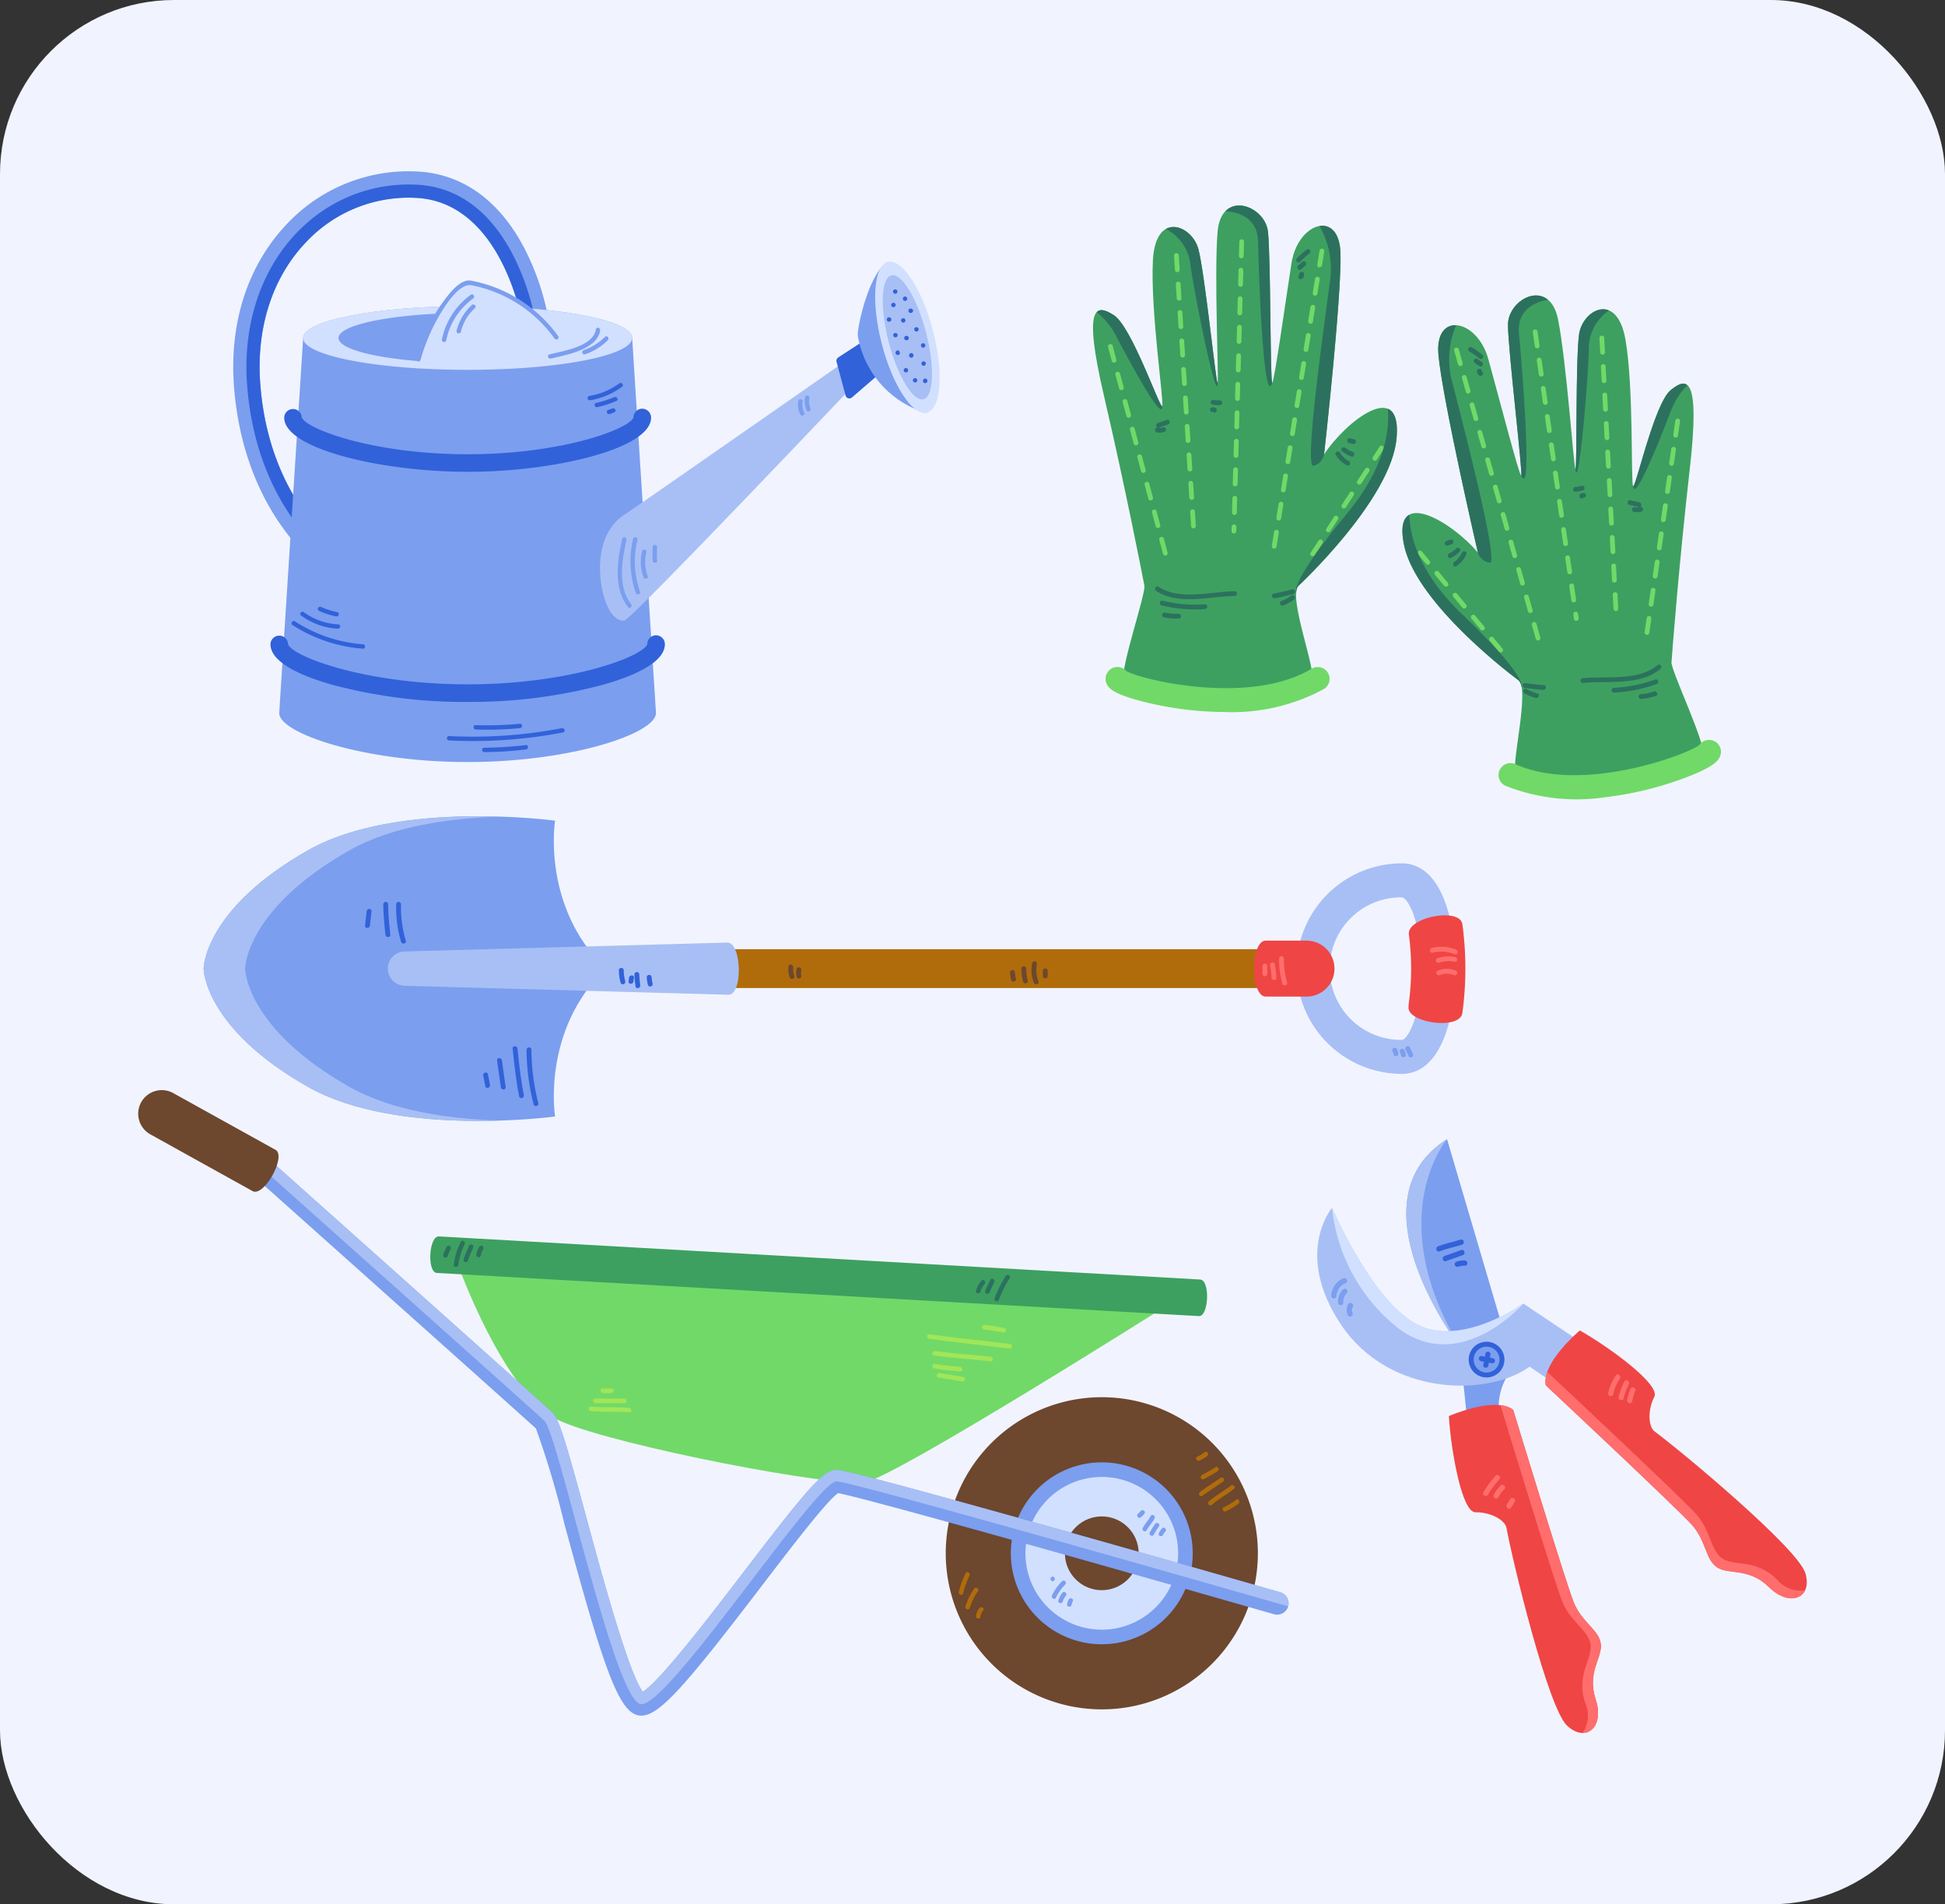 <svg xmlns="http://www.w3.org/2000/svg" xmlns:xlink="http://www.w3.org/1999/xlink" width="190" height="186" viewBox="0 0 190 186">
  <rect x="0" y="0" width="190" height="186" fill="#333333" stroke="none"/>
  <defs>
    <clipPath id="clip-path">
      <rect id="Rectangle_405297" data-name="Rectangle 405297" width="163" height="152.536" fill="none"/>
    </clipPath>
  </defs>
  <g id="Group_1112313" data-name="Group 1112313" transform="translate(-285.074 -4025)">
    <rect id="Rectangle_405295" data-name="Rectangle 405295" width="190" height="186" rx="17" transform="translate(285.074 4025)" fill="#f1f4fe"/>
    <g id="Group_1112312" data-name="Group 1112312" transform="translate(298.574 4041.732)">
      <g id="Group_1112311" data-name="Group 1112311" clip-path="url(#clip-path)">
        <path id="Path_909001" data-name="Path 909001" d="M86.439,39.522s9.018-8.382,9.573-14.388-5-1.636-7.077,1.554c0,0,1.736-15.469,1.6-19.7s-4.163-2.982-4.787,1.04S84.08,19.544,83.872,19.684s-.139-12.111-.416-14.727-4.579-4.183-4.926,0,.139,14.519,0,14.727S77.282,9,76.658,6.642s-4.163-3.765-4.44,1.03,1.11,14.022.9,14.3S70.138,14.2,68.4,13.093s-3.053-1.077-.971,7.855,3.814,17.81,3.954,18.573-2.429,8.325-2.013,9.157,11.795,3.911,18.313,0c.693-.416-2.335-8.091-1.248-9.157" transform="translate(26.91 0.963)" fill="#3da060"/>
        <path id="Path_909002" data-name="Path 909002" d="M78.931,38.846a33.016,33.016,0,0,1-8.783-1.216c-2.2-.641-2.593-1.112-2.788-1.5a1.16,1.16,0,0,1,1.911-1.283c1.361.819,11.992,3.428,18.091-.23a1.16,1.16,0,1,1,1.193,1.99,18.88,18.88,0,0,1-9.625,2.243" transform="translate(27.263 13.967)" fill="#71d968"/>
        <path id="Path_909003" data-name="Path 909003" d="M73,32.664a.23.23,0,0,1-.223-.171l-.358-1.346a.232.232,0,1,1,.448-.119l.358,1.346a.232.232,0,0,1-.166.284.212.212,0,0,1-.059.007m-.715-2.691a.234.234,0,0,1-.225-.173l-.356-1.346a.231.231,0,0,1,.163-.284.235.235,0,0,1,.285.164l.356,1.346a.23.23,0,0,1-.164.284.214.214,0,0,1-.059.008m-.715-2.693a.235.235,0,0,1-.225-.173l-.358-1.345a.233.233,0,1,1,.45-.119l.357,1.345a.233.233,0,0,1-.164.285.293.293,0,0,1-.059.007m-.715-2.691a.23.23,0,0,1-.223-.173l-.36-1.346a.233.233,0,0,1,.166-.284.229.229,0,0,1,.282.164l.36,1.346a.233.233,0,0,1-.166.284.222.222,0,0,1-.059.008M70.139,21.9a.231.231,0,0,1-.223-.173l-.357-1.346a.231.231,0,0,1,.163-.284.237.237,0,0,1,.287.164l.356,1.346a.23.23,0,0,1-.166.284.214.214,0,0,1-.059.008M69.424,19.2a.232.232,0,0,1-.223-.173l-.358-1.345a.232.232,0,1,1,.448-.119l.358,1.346a.233.233,0,0,1-.164.284.3.3,0,0,1-.06.007m-.715-2.691a.228.228,0,0,1-.222-.173l-.36-1.346a.232.232,0,0,1,.448-.119l.36,1.346a.234.234,0,0,1-.166.284.224.224,0,0,1-.06.008m-.714-2.693a.234.234,0,0,1-.226-.173L67.413,12.3a.23.23,0,0,1,.163-.284.234.234,0,0,1,.285.166l.356,1.345a.231.231,0,0,1-.163.285.282.282,0,0,1-.059.007" transform="translate(27.331 4.869)" fill="#71d968"/>
        <path id="Path_909004" data-name="Path 909004" d="M73.894,32.567a.232.232,0,0,1-.232-.218l-.089-1.39a.232.232,0,1,1,.464-.03l.089,1.39a.233.233,0,0,1-.216.247h-.015m-.176-2.78a.233.233,0,0,1-.232-.218L73.4,28.178a.232.232,0,0,1,.216-.246.242.242,0,0,1,.247.218l.087,1.39a.232.232,0,0,1-.216.246h-.015m-.176-2.781a.233.233,0,0,1-.232-.216l-.087-1.39a.232.232,0,0,1,.216-.247.242.242,0,0,1,.247.218l.087,1.39a.232.232,0,0,1-.218.246h-.014m-.176-2.78a.232.232,0,0,1-.232-.216l-.087-1.391a.231.231,0,0,1,.216-.246.237.237,0,0,1,.247.218l.086,1.39a.23.23,0,0,1-.216.246h-.014m-.176-2.78a.231.231,0,0,1-.23-.216l-.089-1.391a.231.231,0,0,1,.216-.246.235.235,0,0,1,.247.216l.087,1.391a.231.231,0,0,1-.216.246h-.015m-.176-2.78a.231.231,0,0,1-.23-.218l-.089-1.39a.231.231,0,0,1,.216-.246.233.233,0,0,1,.246.216l.089,1.39a.231.231,0,0,1-.216.246h-.015m-.176-2.78a.232.232,0,0,1-.23-.218l-.089-1.39a.231.231,0,0,1,.216-.246.233.233,0,0,1,.246.216l.089,1.39a.231.231,0,0,1-.216.246H72.84M72.665,13.1a.232.232,0,0,1-.232-.216l-.087-1.39a.234.234,0,0,1,.216-.247.242.242,0,0,1,.247.218l.087,1.39a.231.231,0,0,1-.216.246h-.015m-.176-2.78a.232.232,0,0,1-.232-.216l-.087-1.39a.232.232,0,0,1,.216-.247.236.236,0,0,1,.247.218l.087,1.39a.231.231,0,0,1-.216.246h-.015m-.176-2.78a.233.233,0,0,1-.232-.218l-.087-1.39a.231.231,0,0,1,.216-.246.236.236,0,0,1,.247.216L72.545,7.3a.233.233,0,0,1-.218.246h-.014" transform="translate(29.192 2.307)" fill="#71d968"/>
        <path id="Path_909005" data-name="Path 909005" d="M76.224,33.46h-.006a.23.23,0,0,1-.226-.238L76,32.8a.245.245,0,0,1,.239-.226.233.233,0,0,1,.225.238l-.011.423a.233.233,0,0,1-.232.226m.049-1.814h-.007a.232.232,0,0,1-.225-.239l.037-1.393a.234.234,0,0,1,.239-.225.231.231,0,0,1,.226.238l-.038,1.393a.233.233,0,0,1-.232.226m.074-2.786h-.007a.231.231,0,0,1-.225-.239l.038-1.391A.24.24,0,0,1,76.391,27a.236.236,0,0,1,.228.239l-.039,1.393a.231.231,0,0,1-.232.225m.076-2.784h-.007a.234.234,0,0,1-.226-.239l.038-1.393a.238.238,0,0,1,.239-.225.233.233,0,0,1,.226.239l-.038,1.391a.232.232,0,0,1-.232.226M76.5,23.29h-.007a.231.231,0,0,1-.226-.238L76.3,21.66a.235.235,0,0,1,.239-.226.232.232,0,0,1,.225.239l-.037,1.393a.233.233,0,0,1-.232.225m.074-2.784h-.007a.234.234,0,0,1-.226-.239l.038-1.391a.232.232,0,1,1,.464.013l-.037,1.391a.233.233,0,0,1-.232.226m.074-2.784h-.006a.234.234,0,0,1-.226-.239l.038-1.393a.236.236,0,0,1,.239-.225.23.23,0,0,1,.225.238L76.88,17.5a.232.232,0,0,1-.232.226m.076-2.786h-.007a.233.233,0,0,1-.226-.238l.038-1.393a.236.236,0,0,1,.239-.226.232.232,0,0,1,.225.239l-.037,1.391a.233.233,0,0,1-.232.226m.074-2.784h-.006a.233.233,0,0,1-.226-.239L76.6,10.52a.241.241,0,0,1,.239-.225.232.232,0,0,1,.226.238l-.037,1.393a.234.234,0,0,1-.233.226m.076-2.786h-.007a.23.23,0,0,1-.225-.238l.037-1.393a.239.239,0,0,1,.239-.226.232.232,0,0,1,.225.239l-.037,1.393a.233.233,0,0,1-.232.225m.074-2.784h-.007a.231.231,0,0,1-.225-.239l.038-1.391a.242.242,0,0,1,.238-.226.232.232,0,0,1,.226.239l-.038,1.393a.231.231,0,0,1-.232.225" transform="translate(30.813 1.916)" fill="#71d968"/>
        <path id="Path_909006" data-name="Path 909006" d="M79.023,34.685a.186.186,0,0,1-.038,0,.231.231,0,0,1-.191-.266l.222-1.376a.232.232,0,0,1,.458.074l-.222,1.375a.231.231,0,0,1-.229.2m.444-2.749a.162.162,0,0,1-.037,0,.232.232,0,0,1-.193-.266l.222-1.375a.232.232,0,0,1,.458.073L79.7,31.74a.232.232,0,0,1-.229.2m.446-2.751-.038,0a.234.234,0,0,1-.193-.267l.223-1.375a.231.231,0,1,1,.457.073L80.14,28.99a.23.23,0,0,1-.228.2m.444-2.751a.173.173,0,0,1-.038,0,.23.23,0,0,1-.191-.266l.222-1.376a.232.232,0,1,1,.458.074l-.222,1.375a.232.232,0,0,1-.229.2m.444-2.751a.179.179,0,0,1-.038,0,.231.231,0,0,1-.191-.266l.222-1.376a.232.232,0,0,1,.458.074l-.222,1.375a.232.232,0,0,1-.229.2m.444-2.749-.037,0a.234.234,0,0,1-.193-.267l.222-1.375a.232.232,0,0,1,.458.073l-.222,1.376a.232.232,0,0,1-.229.2m.444-2.751-.037,0a.234.234,0,0,1-.193-.267l.222-1.375a.232.232,0,1,1,.458.074l-.221,1.375a.235.235,0,0,1-.23.2m.446-2.751-.038,0a.233.233,0,0,1-.193-.266l.223-1.376a.232.232,0,0,1,.458.074l-.222,1.375a.233.233,0,0,1-.229.2m.443-2.751a.166.166,0,0,1-.037,0,.232.232,0,0,1-.193-.266l.223-1.376a.232.232,0,0,1,.458.074l-.222,1.376a.232.232,0,0,1-.23.194m.446-2.749-.037,0a.232.232,0,0,1-.193-.267l.222-1.375a.232.232,0,1,1,.458.074l-.222,1.375a.232.232,0,0,1-.229.2m.444-2.751-.037,0a.232.232,0,0,1-.193-.267l.222-1.375a.232.232,0,1,1,.458.074L83.7,6.988a.232.232,0,0,1-.229.2" transform="translate(31.948 2.167)" fill="#71d968"/>
        <path id="Path_909007" data-name="Path 909007" d="M81.7,29.866a.234.234,0,0,1-.194-.36l.76-1.167a.232.232,0,1,1,.389.253L81.9,29.761a.231.231,0,0,1-.194.105m1.519-2.336a.238.238,0,0,1-.126-.037.235.235,0,0,1-.067-.322L83.788,26a.233.233,0,0,1,.389.254l-.76,1.167a.232.232,0,0,1-.2.105M84.742,25.2a.231.231,0,0,1-.194-.358l.759-1.168a.233.233,0,1,1,.389.254l-.759,1.167a.232.232,0,0,1-.2.105m1.519-2.334a.225.225,0,0,1-.125-.038.23.23,0,0,1-.069-.32l.76-1.168a.232.232,0,1,1,.388.254l-.759,1.167a.232.232,0,0,1-.2.105m1.521-2.334a.233.233,0,0,1-.126-.038.23.23,0,0,1-.067-.32l.649-1a.232.232,0,1,1,.388.254l-.648,1a.232.232,0,0,1-.2.105" transform="translate(33.034 7.73)" fill="#71d968"/>
        <path id="Path_909008" data-name="Path 909008" d="M73.842,7.7c.624,4.162,2.635,13.653,2.635,11.376-.138.208-1.248-10.683-1.872-13.041C74.2,4.521,72.6,3.4,71.43,4.065A4.491,4.491,0,0,1,73.842,7.7" transform="translate(28.963 1.569)" fill="#2c715e"/>
        <path id="Path_909009" data-name="Path 909009" d="M83.332,9.469c-.675,5.133-2.479,17.968-1.577,17.76a1.407,1.407,0,0,0,1.04-1.112s1.736-15.467,1.6-19.7c-.067-2.01-1.009-2.781-2.048-2.61a8.429,8.429,0,0,1,.988,5.661" transform="translate(33.049 1.535)" fill="#2c715e"/>
        <path id="Path_909010" data-name="Path 909010" d="M78.754,5.909c.069,3.646.555,16.34,1.387,13.774-.208.138-.139-12.111-.416-14.727-.214-2.015-2.814-3.4-4.156-2.025,1.316.1,3.141.649,3.185,2.978" transform="translate(30.641 0.964)" fill="#2c715e"/>
        <path id="Path_909011" data-name="Path 909011" d="M68.578,12.294c2.011,3.814,4.517,8.26,4.44,6.728-.208.278-2.982-7.768-4.717-8.878-.689-.44-1.31-.7-1.681-.294a7.105,7.105,0,0,1,1.958,2.444" transform="translate(27.013 3.912)" fill="#2c715e"/>
        <path id="Path_909012" data-name="Path 909012" d="M90.3,19.4c.163-1.765-.2-2.63-.852-2.9.181,2.021-.225,5.678-3.969,10.208-5.792,7.006-4.982,7.772-4.982,7.772a1.086,1.086,0,0,1,.231-.7S89.743,25.409,90.3,19.4" transform="translate(32.623 6.694)" fill="#2c715e"/>
        <path id="Path_909013" data-name="Path 909013" d="M78.445,29.318c-2.319.032-5.352.939-7.428-.433-.252-.164-.483.238-.235.4,2.178,1.438,5.242.53,7.663.5a.232.232,0,0,0,0-.464" transform="translate(28.657 11.697)" fill="#2c715e"/>
        <path id="Path_909014" data-name="Path 909014" d="M75.41,30.656a.232.232,0,0,0,0-.464,13.588,13.588,0,0,1-4.117-.34.232.232,0,0,0-.124.447,13.994,13.994,0,0,0,4.24.357" transform="translate(28.792 12.1)" fill="#2c715e"/>
        <path id="Path_909015" data-name="Path 909015" d="M72.79,30.784a5.872,5.872,0,0,1-1.331-.107c-.291-.067-.415.379-.124.447a6.469,6.469,0,0,0,1.455.125.233.233,0,0,0,0-.465" transform="translate(28.857 12.436)" fill="#2c715e"/>
        <path id="Path_909016" data-name="Path 909016" d="M84.49,20.388a2.176,2.176,0,0,1-.835-.817c-.173-.24-.576-.01-.4.235a2.684,2.684,0,0,0,1.112,1.029c.278.115.4-.335.124-.447" transform="translate(33.74 7.895)" fill="#2c715e"/>
        <path id="Path_909017" data-name="Path 909017" d="M84.738,19.634a2.546,2.546,0,0,1-.718-.4c-.232-.181-.564.145-.327.329a3.189,3.189,0,0,0,.923.521c.283.1.4-.35.122-.448" transform="translate(33.902 7.777)" fill="#2c715e"/>
        <path id="Path_909018" data-name="Path 909018" d="M84.723,18.661c-.135-.041-.274-.062-.41-.1a.232.232,0,0,0-.124.447c.136.041.274.063.41.1a.232.232,0,0,0,.124-.447" transform="translate(34.071 7.52)" fill="#2c715e"/>
        <path id="Path_909019" data-name="Path 909019" d="M81.522,5.453a8.252,8.252,0,0,0-.97.856.232.232,0,0,0,.327.329,7.6,7.6,0,0,1,.877-.784c.24-.174.008-.578-.235-.4" transform="translate(32.634 2.193)" fill="#2c715e"/>
        <path id="Path_909020" data-name="Path 909020" d="M81.032,6.325a2.639,2.639,0,0,1-.364.322c-.243.17-.011.573.235.4a3.314,3.314,0,0,0,.457-.395.232.232,0,0,0-.327-.329" transform="translate(32.667 2.537)" fill="#2c715e"/>
        <path id="Path_909021" data-name="Path 909021" d="M80.738,7.26a.461.461,0,0,0-.041.046c-.209.215.118.543.329.329a.446.446,0,0,0,.162-.482c-.093-.277-.523-.166-.45.107" transform="translate(32.694 2.835)" fill="#2c715e"/>
        <path id="Path_909022" data-name="Path 909022" d="M70.839,18.5a1.4,1.4,0,0,0,.739-.051c.29-.07.167-.517-.125-.448a1.015,1.015,0,0,1-.479.053.223.223,0,0,0,.091-.015c.287-.114.579-.211.871-.308s.162-.543-.125-.448-.583.2-.87.308a.244.244,0,0,0,.015.461c-.28-.091-.4.35-.118.448" transform="translate(28.659 7.002)" fill="#2c715e"/>
        <path id="Path_909023" data-name="Path 909023" d="M74.707,16.341a3.946,3.946,0,0,0,.728.059.232.232,0,0,0,0-.464,3.223,3.223,0,0,1-.6-.044c-.292-.053-.417.395-.124.448" transform="translate(30.224 6.442)" fill="#2c715e"/>
        <path id="Path_909024" data-name="Path 909024" d="M74.731,16.861a.067.067,0,0,1,.089.02c.239.181.469-.223.235-.4a.511.511,0,0,0-.323-.083.232.232,0,0,0,0,.464" transform="translate(30.21 6.649)" fill="#2c715e"/>
        <path id="Path_909025" data-name="Path 909025" d="M80.77,29.061c-.6.149-1.192.3-1.795.41-.294.055-.17.5.124.447.6-.112,1.2-.261,1.793-.41a.232.232,0,0,0-.122-.447" transform="translate(31.954 11.78)" fill="#2c715e"/>
        <path id="Path_909026" data-name="Path 909026" d="M80.5,29.49a4.731,4.731,0,0,1-1.026.564c-.274.119-.037.519.235.4a4.721,4.721,0,0,0,1.025-.564c.235-.18,0-.583-.233-.4" transform="translate(32.173 11.939)" fill="#2c715e"/>
        <path id="Path_909027" data-name="Path 909027" d="M99.2,46.209S89.278,38.923,88.034,33.02s4.773-2.2,7.209.729c0,0-3.505-15.166-3.857-19.386s3.792-3.442,4.876.482,2.981,11.247,3.2,11.36-1.258-12.045-1.283-14.676,4.066-4.682,4.892-.568,1.535,14.437,1.7,14.628.008-10.755.357-13.169,3.7-4.221,4.528.512.513,14.056.751,14.308,2.069-8.06,3.664-9.363,2.908-1.421,1.869,7.691S114.2,43.7,114.154,44.475s3.372,7.989,3.054,8.863-11.265,5.245-18.191,2.111c-.738-.333,1.386-8.308.186-9.24" transform="translate(35.628 3.498)" fill="#3da060"/>
        <path id="Path_909028" data-name="Path 909028" d="M105.03,45.107a32.965,32.965,0,0,0,8.585-2.219c2.111-.89,2.448-1.4,2.6-1.816a1.161,1.161,0,0,0-2.048-1.054c-1.257.971-11.518,4.786-18,1.855a1.161,1.161,0,0,0-.956,2.115,18.886,18.886,0,0,0,9.819,1.119" transform="translate(38.329 16.022)" fill="#71d968"/>
        <path id="Path_909029" data-name="Path 909029" d="M104.9,38.313a.232.232,0,0,1-.2-.264l.2-1.377a.232.232,0,0,1,.46.065l-.2,1.38a.235.235,0,0,1-.2.2.434.434,0,0,1-.06,0m.4-2.758a.231.231,0,0,1-.2-.264l.2-1.377a.232.232,0,1,1,.46.067l-.2,1.377a.237.237,0,0,1-.2.2.294.294,0,0,1-.06,0m.4-2.756a.234.234,0,0,1-.2-.264l.2-1.377a.232.232,0,1,1,.46.067l-.2,1.377a.23.23,0,0,1-.2.2.218.218,0,0,1-.06,0m.4-2.759a.23.23,0,0,1-.2-.261l.2-1.38a.232.232,0,0,1,.46.067l-.2,1.379a.23.23,0,0,1-.2.2.175.175,0,0,1-.06,0m.4-2.755a.232.232,0,0,1-.2-.264l.2-1.377a.232.232,0,0,1,.46.065l-.2,1.38a.228.228,0,0,1-.2.2.413.413,0,0,1-.059,0m.4-2.758a.233.233,0,0,1-.2-.264l.2-1.377a.232.232,0,1,1,.46.066l-.2,1.379a.233.233,0,0,1-.2.2.217.217,0,0,1-.06,0m.4-2.756a.234.234,0,0,1-.2-.264l.2-1.377a.232.232,0,0,1,.46.066l-.2,1.379a.233.233,0,0,1-.2.2.218.218,0,0,1-.06,0m.4-2.759a.231.231,0,0,1-.2-.261l.2-1.38a.232.232,0,1,1,.46.067l-.2,1.379a.231.231,0,0,1-.2.2.221.221,0,0,1-.06,0" transform="translate(42.455 6.963)" fill="#71d968"/>
        <path id="Path_909030" data-name="Path 909030" d="M103.184,38.321a.232.232,0,0,1-.243-.221l-.072-1.391a.232.232,0,0,1,.462-.024l.073,1.391a.233.233,0,0,1-.205.243h-.015m-.146-2.783a.231.231,0,0,1-.243-.219l-.073-1.391a.239.239,0,0,1,.219-.245.234.234,0,0,1,.245.221l.072,1.39a.231.231,0,0,1-.2.243h-.015m-.145-2.783a.231.231,0,0,1-.245-.219l-.073-1.39a.24.24,0,0,1,.219-.245.231.231,0,0,1,.245.221l.073,1.39a.232.232,0,0,1-.205.243h-.014m-.146-2.781a.233.233,0,0,1-.245-.219l-.073-1.391a.238.238,0,0,1,.221-.245.232.232,0,0,1,.243.221l.073,1.39a.233.233,0,0,1-.2.245h-.015m-.146-2.781a.232.232,0,0,1-.245-.219l-.072-1.391a.234.234,0,0,1,.219-.245.231.231,0,0,1,.243.221l.073,1.39a.232.232,0,0,1-.205.243H102.6m-.146-2.783a.232.232,0,0,1-.245-.219l-.073-1.39a.236.236,0,0,1,.221-.245.23.23,0,0,1,.243.219l.073,1.391a.229.229,0,0,1-.2.242h-.015m-.146-2.781a.232.232,0,0,1-.243-.219l-.073-1.391a.232.232,0,0,1,.464-.024l.072,1.39a.23.23,0,0,1-.2.243h-.015m-.145-2.781a.233.233,0,0,1-.245-.221l-.073-1.39a.239.239,0,0,1,.219-.245.231.231,0,0,1,.245.221l.073,1.39a.232.232,0,0,1-.205.243h-.014m-.146-2.783a.232.232,0,0,1-.245-.219l-.073-1.391a.235.235,0,0,1,.219-.243.232.232,0,0,1,.245.219l.073,1.391a.23.23,0,0,1-.2.242h-.015m-.146-2.781a.231.231,0,0,1-.243-.219l-.073-1.391a.233.233,0,0,1,.219-.245.231.231,0,0,1,.243.221l.073,1.39a.231.231,0,0,1-.2.243h-.015" transform="translate(41.178 4.633)" fill="#71d968"/>
        <path id="Path_909031" data-name="Path 909031" d="M100.951,39.25l-.059-.419a.232.232,0,0,1,.2-.263.247.247,0,0,1,.263.2l.06.417a.233.233,0,0,1-.2.263h-.006a.233.233,0,0,1-.257-.2m-.257-1.8-.2-1.379a.232.232,0,0,1,.46-.066l.2,1.379a.232.232,0,0,1-.2.263h-.007a.232.232,0,0,1-.256-.2M100.3,34.7l-.2-1.379a.235.235,0,0,1,.2-.263.242.242,0,0,1,.263.2l.2,1.379a.233.233,0,0,1-.2.264h-.006a.231.231,0,0,1-.256-.2m-.4-2.758-.2-1.379a.233.233,0,0,1,.2-.263.238.238,0,0,1,.263.2l.2,1.379a.232.232,0,0,1-.2.263h-.006a.233.233,0,0,1-.257-.2m-.395-2.758-.2-1.379a.233.233,0,0,1,.461-.066l.2,1.379a.233.233,0,0,1-.2.263h-.006a.231.231,0,0,1-.256-.2m-.4-2.758-.2-1.379a.234.234,0,0,1,.2-.263.231.231,0,0,1,.263.2l.2,1.379a.233.233,0,0,1-.2.263h-.006a.233.233,0,0,1-.257-.2m-.395-2.758-.2-1.379a.233.233,0,0,1,.2-.263.239.239,0,0,1,.263.2l.2,1.379a.233.233,0,0,1-.2.263h-.006a.232.232,0,0,1-.257-.2m-.395-2.758-.2-1.379a.234.234,0,0,1,.2-.263.236.236,0,0,1,.263.2l.2,1.379a.232.232,0,0,1-.2.263h-.007a.228.228,0,0,1-.254-.2m-.4-2.758-.2-1.379a.234.234,0,0,1,.2-.263.241.241,0,0,1,.263.2l.2,1.379a.231.231,0,0,1-.2.263h-.007a.235.235,0,0,1-.257-.2m-.395-2.758-.2-1.379a.231.231,0,0,1,.2-.263.239.239,0,0,1,.264.2l.2,1.379a.232.232,0,0,1-.2.263h-.006a.231.231,0,0,1-.257-.2m-.395-2.758-.2-1.379a.233.233,0,0,1,.2-.263.244.244,0,0,1,.263.2l.2,1.379a.233.233,0,0,1-.2.263H97.39a.231.231,0,0,1-.256-.2" transform="translate(39.304 4.457)" fill="#71d968"/>
        <path id="Path_909032" data-name="Path 909032" d="M99.436,40.691l-.379-1.341a.232.232,0,0,1,.447-.126l.379,1.341a.232.232,0,0,1-.16.287l-.037.007a.232.232,0,0,1-.25-.167m-.758-2.68L98.3,36.67a.234.234,0,0,1,.162-.287.23.23,0,0,1,.285.16l.381,1.341a.233.233,0,0,1-.162.287l-.037.007a.23.23,0,0,1-.249-.167m-.759-2.682L97.54,33.99a.232.232,0,0,1,.447-.126l.379,1.339a.232.232,0,0,1-.16.287c-.013,0-.025.006-.037.008a.232.232,0,0,1-.25-.169m-.758-2.68-.379-1.339a.232.232,0,0,1,.16-.288.229.229,0,0,1,.285.162l.381,1.339a.234.234,0,0,1-.162.287.153.153,0,0,1-.037.007.229.229,0,0,1-.249-.167m-.759-2.68-.379-1.341a.232.232,0,1,1,.446-.126l.379,1.341a.23.23,0,0,1-.16.287l-.035.007a.232.232,0,0,1-.25-.167m-.759-2.68-.378-1.341a.232.232,0,1,1,.446-.126l.379,1.341a.232.232,0,0,1-.16.287l-.037.007a.232.232,0,0,1-.25-.167m-.758-2.682-.379-1.339a.232.232,0,1,1,.447-.126l.379,1.339a.233.233,0,0,1-.162.287.257.257,0,0,1-.035.008.233.233,0,0,1-.25-.169m-.759-2.68-.378-1.339a.232.232,0,0,1,.446-.128l.379,1.341a.232.232,0,0,1-.162.287.1.1,0,0,1-.035.007.232.232,0,0,1-.25-.167m-.758-2.68-.381-1.341a.234.234,0,0,1,.162-.287.23.23,0,0,1,.285.16l.379,1.341a.232.232,0,0,1-.159.287l-.038.007a.231.231,0,0,1-.249-.167m-.759-2.68-.379-1.341a.232.232,0,1,1,.447-.126l.379,1.341a.232.232,0,0,1-.162.287l-.035.007a.232.232,0,0,1-.25-.167m-.759-2.682-.379-1.339a.232.232,0,0,1,.447-.126l.379,1.339a.231.231,0,0,1-.16.287.168.168,0,0,1-.037.007.232.232,0,0,1-.25-.167" transform="translate(37.086 4.967)" fill="#71d968"/>
        <path id="Path_909033" data-name="Path 909033" d="M96.855,36.229l-.89-1.072a.232.232,0,1,1,.357-.3l.89,1.072a.232.232,0,0,1-.03.326.22.22,0,0,1-.122.052.231.231,0,0,1-.205-.082m-1.778-2.145-.89-1.072a.232.232,0,1,1,.357-.3l.89,1.071a.233.233,0,0,1-.152.379.229.229,0,0,1-.205-.083M93.3,31.941l-.888-1.072a.232.232,0,1,1,.357-.3l.89,1.072a.234.234,0,0,1-.031.327.22.22,0,0,1-.121.051.231.231,0,0,1-.207-.082M91.519,29.8l-.89-1.071a.233.233,0,0,1,.357-.3l.891,1.072a.235.235,0,0,1-.031.327.227.227,0,0,1-.121.052.23.23,0,0,1-.207-.083m-1.778-2.143-.76-.916a.231.231,0,0,1,.031-.326.233.233,0,0,1,.327.031l.759.915a.233.233,0,0,1-.03.327.253.253,0,0,1-.122.052.234.234,0,0,1-.205-.083" transform="translate(36.058 10.687)" fill="#71d968"/>
        <path id="Path_909034" data-name="Path 909034" d="M101.2,13.6c-.141,4.207-1.046,13.866-1.307,11.6.162.191.008-10.755.357-13.169.223-1.552,1.689-2.849,2.926-2.323A4.486,4.486,0,0,0,101.2,13.6" transform="translate(40.505 3.888)" fill="#2c715e"/>
        <path id="Path_909035" data-name="Path 909035" d="M91.781,16.436c1.264,5.02,4.534,17.56,3.612,17.457a1.407,1.407,0,0,1-1.16-.982s-3.507-15.166-3.857-19.384c-.166-2.006.683-2.88,1.734-2.828a8.426,8.426,0,0,0-.33,5.737" transform="translate(36.637 4.337)" fill="#2c715e"/>
        <path id="Path_909036" data-name="Path 909036" d="M96.281,12.365c.35,3.629,1.331,16.3.208,13.841.223.114-1.258-12.045-1.283-14.676-.02-2.027,2.4-3.706,3.895-2.491-1.3.247-3.044,1.006-2.819,3.325" transform="translate(38.604 3.499)" fill="#2c715e"/>
        <path id="Path_909037" data-name="Path 909037" d="M107.541,17.561c-1.559,4.021-3.536,8.727-3.636,7.2.24.252,2.069-8.062,3.664-9.363.632-.517,1.22-.845,1.635-.486a7.1,7.1,0,0,0-1.663,2.654" transform="translate(42.131 5.983)" fill="#2c715e"/>
        <path id="Path_909038" data-name="Path 909038" d="M88.034,26.842c-.365-1.736-.1-2.635.514-2.974.052,2.028.877,5.615,5.119,9.682,6.561,6.291,5.844,7.147,5.844,7.147a1.08,1.08,0,0,0-.309-.666s-9.923-7.287-11.168-13.189" transform="translate(35.628 9.678)" fill="#2c715e"/>
        <path id="Path_909039" data-name="Path 909039" d="M100.446,35.615c2.306-.235,5.424.315,7.328-1.285.23-.194.507.178.281.371-2,1.678-5.148,1.13-7.556,1.376a.233.233,0,0,1-.053-.462" transform="translate(40.648 13.898)" fill="#2c715e"/>
        <path id="Path_909040" data-name="Path 909040" d="M102.657,36.6a.232.232,0,0,1-.053-.461,13.587,13.587,0,0,0,4.051-.812c.274-.119.447.311.173.43a14.04,14.04,0,0,1-4.17.843" transform="translate(41.522 14.314)" fill="#2c715e"/>
        <path id="Path_909041" data-name="Path 909041" d="M104.483,36.42a5.88,5.88,0,0,0,1.31-.26c.282-.1.457.33.174.43a6.445,6.445,0,0,1-1.432.291.232.232,0,0,1-.052-.461" transform="translate(42.285 14.656)" fill="#2c715e"/>
        <path id="Path_909042" data-name="Path 909042" d="M91.519,27.441a2.179,2.179,0,0,0,.734-.907c.145-.26.572-.076.426.187a2.708,2.708,0,0,1-.987,1.15c-.261.146-.431-.287-.173-.43" transform="translate(37.057 10.708)" fill="#2c715e"/>
        <path id="Path_909043" data-name="Path 909043" d="M91.159,26.721a2.537,2.537,0,0,0,.668-.482c.209-.208.576.077.364.288a3.2,3.2,0,0,1-.857.624c-.27.132-.441-.3-.174-.43" transform="translate(36.908 10.61)" fill="#2c715e"/>
        <path id="Path_909044" data-name="Path 909044" d="M90.951,25.753c.128-.056.266-.094.395-.149a.232.232,0,0,1,.174.43c-.131.056-.266.094-.4.149a.232.232,0,0,1-.173-.43" transform="translate(36.822 10.373)" fill="#2c715e"/>
        <path id="Path_909045" data-name="Path 909045" d="M92.76,12.233a8.138,8.138,0,0,1,1.061.739.232.232,0,0,1-.29.363,7.623,7.623,0,0,0-.96-.677c-.257-.145-.074-.572.188-.424" transform="translate(37.485 4.948)" fill="#2c715e"/>
        <path id="Path_909046" data-name="Path 909046" d="M93.2,13.06a2.768,2.768,0,0,0,.4.278c.263.141.077.568-.186.426a3.446,3.446,0,0,1-.5-.34.232.232,0,0,1,.288-.364" transform="translate(37.638 5.275)" fill="#2c715e"/>
        <path id="Path_909047" data-name="Path 909047" d="M93.517,13.966c.008.008.021.017.045.042a.232.232,0,0,1-.288.363.444.444,0,0,1-.216-.46c.06-.285.5-.223.46.055" transform="translate(37.729 5.565)" fill="#2c715e"/>
        <path id="Path_909048" data-name="Path 909048" d="M104.887,23.959a1.4,1.4,0,0,1-.739.034c-.3-.035-.226-.493.072-.458a1.016,1.016,0,0,0,.482,0,.206.206,0,0,1-.091-.006c-.3-.079-.6-.142-.9-.205s-.223-.52.07-.458.6.126.9.205a.244.244,0,0,1,.037.46c.267-.124.434.3.169.431" transform="translate(41.975 9.268)" fill="#2c715e"/>
        <path id="Path_909049" data-name="Path 909049" d="M100.709,22.294a4.177,4.177,0,0,1-.717.143.232.232,0,0,1-.053-.461,3.289,3.289,0,0,0,.595-.114c.285-.086.461.344.176.431" transform="translate(40.442 8.86)" fill="#2c715e"/>
        <path id="Path_909050" data-name="Path 909050" d="M100.608,22.814a.066.066,0,0,0-.084.03c-.216.207-.493-.167-.28-.371a.522.522,0,0,1,.311-.119.232.232,0,0,1,.053.461" transform="translate(40.615 9.063)" fill="#2c715e"/>
        <path id="Path_909051" data-name="Path 909051" d="M96.478,35.57c.609.079,1.219.159,1.83.2.3.021.226.481-.072.46-.613-.042-1.22-.122-1.829-.2a.232.232,0,0,1,.07-.458" transform="translate(39.014 14.422)" fill="#2c715e"/>
        <path id="Path_909052" data-name="Path 909052" d="M96.58,35.989a4.719,4.719,0,0,0,1.082.441c.287.087.1.512-.187.426a4.792,4.792,0,0,1-1.085-.441c-.252-.152-.069-.58.19-.426" transform="translate(39.035 14.579)" fill="#2c715e"/>
        <path id="Path_909053" data-name="Path 909053" d="M80.511,58.376A10.294,10.294,0,0,1,90.793,48.094c3.862,0,5.233,5.539,5.233,10.282s-1.37,10.282-5.233,10.282A10.294,10.294,0,0,1,80.511,58.376m12.191,0c0-4.592-1.338-6.959-1.909-6.959a6.959,6.959,0,1,0,0,13.917c.571,0,1.909-2.367,1.909-6.959" transform="translate(32.645 19.501)" fill="#a8bff5"/>
        <rect id="Rectangle_405296" data-name="Rectangle 405296" width="57.724" height="3.792" transform="translate(56.012 75.981)" fill="#b06c0b"/>
        <path id="Path_909054" data-name="Path 909054" d="M4.547,59.7s0,5.778,10.2,11.557c8.777,4.974,24.133,2.89,24.133,2.89S37.519,65.821,43.808,59.7c-6.288-6.118-4.929-14.447-4.929-14.447s-15.356-2.084-24.133,2.89C4.547,53.925,4.547,59.7,4.547,59.7" transform="translate(1.844 18.174)" fill="#7b9eef"/>
        <path id="Path_909055" data-name="Path 909055" d="M18.794,71.26C8.6,65.48,8.6,59.7,8.6,59.7s0-5.778,10.2-11.557c4.18-2.37,9.85-3.134,14.645-3.289-5.272-.166-13.248.2-18.694,3.289C4.547,53.925,4.547,59.7,4.547,59.7s0,5.778,10.2,11.557c5.446,3.088,13.422,3.455,18.694,3.289-4.8-.153-10.465-.919-14.645-3.289" transform="translate(1.844 18.175)" fill="#a8bff5"/>
        <path id="Path_909056" data-name="Path 909056" d="M18.985,54.47,50.505,53.6c1.407-.039,1.547,5.053.142,5.092h-.142L18.985,57.82a1.675,1.675,0,0,1,0-3.349" transform="translate(7.038 21.733)" fill="#a8bff5"/>
        <path id="Path_909057" data-name="Path 909057" d="M78.695,58.931c-1.509,0-1.509-5.466,0-5.466h3.982a2.733,2.733,0,1,1,0,5.466Z" transform="translate(31.45 21.679)" fill="#ef4545"/>
        <path id="Path_909058" data-name="Path 909058" d="M88.292,60.737a3.579,3.579,0,0,1,.037-.516,25.158,25.158,0,0,0,0-6.628c-.24-1.688,4.98-2.708,5.223-1.023a32.016,32.016,0,0,1,0,8.675c-.243,1.685-5.259.975-5.259-.507" transform="translate(35.8 20.966)" fill="#ef4545"/>
        <path id="Path_909059" data-name="Path 909059" d="M92.33,54.171a3.845,3.845,0,0,0-2.381-.157c-.288.1-.164.557.126.458a3.407,3.407,0,0,1,2.128.157c.291.094.416-.364.126-.458" transform="translate(36.406 21.848)" fill="#ff6d6d"/>
        <path id="Path_909060" data-name="Path 909060" d="M90.546,55.168a2.735,2.735,0,0,1,1.505-.073c.3.032.3-.443,0-.474a3.064,3.064,0,0,0-1.746.136c-.273.136-.032.547.24.41" transform="translate(36.568 22.123)" fill="#ff6d6d"/>
        <path id="Path_909061" data-name="Path 909061" d="M90.583,56.023a1.852,1.852,0,0,1,1.39.024c.292.094.417-.365.126-.458a2.3,2.3,0,0,0-1.757.025c-.273.136-.032.545.24.409" transform="translate(36.583 22.474)" fill="#ff6d6d"/>
        <path id="Path_909062" data-name="Path 909062" d="M80.077,57.113a7.977,7.977,0,0,1-.306-2.349.238.238,0,0,0-.475,0,8.361,8.361,0,0,0,.325,2.475c.091.291.55.166.457-.126" transform="translate(32.153 22.112)" fill="#ff6d6d"/>
        <path id="Path_909063" data-name="Path 909063" d="M79.295,56.471a11.54,11.54,0,0,0-.166-1.321c-.069-.3-.527-.171-.457.126a10.961,10.961,0,0,1,.148,1.195c.034.3.51.3.475,0" transform="translate(31.897 22.293)" fill="#ff6d6d"/>
        <path id="Path_909064" data-name="Path 909064" d="M78.615,56.073v-.786a.238.238,0,0,0-.475,0v.786a.238.238,0,0,0,.475,0" transform="translate(31.684 22.324)" fill="#ff6d6d"/>
        <path id="Path_909065" data-name="Path 909065" d="M88.093,61.154c.105.209.209.419.315.63.136.273.545.032.41-.24l-.316-.63c-.136-.274-.545-.032-.409.24" transform="translate(35.708 24.65)" fill="#7b9eef"/>
        <path id="Path_909066" data-name="Path 909066" d="M88.27,61.583a1.624,1.624,0,0,0-.114-.429c-.1-.288-.558-.164-.457.125a1.364,1.364,0,0,1,.1.3c.024.3.5.306.474,0" transform="translate(35.554 24.73)" fill="#7b9eef"/>
        <path id="Path_909067" data-name="Path 909067" d="M87.634,61.078c-.1-.287-.558-.163-.457.126a1.353,1.353,0,0,1,.1.3c.022.3.5.306.474,0a1.644,1.644,0,0,0-.114-.431" transform="translate(35.342 24.7)" fill="#7b9eef"/>
        <path id="Path_909068" data-name="Path 909068" d="M62.316,56.985c.1.287.558.163.457-.126a2.909,2.909,0,0,1-.157-1.657c.072-.3-.385-.423-.457-.125a3.346,3.346,0,0,0,.157,1.909" transform="translate(25.173 22.263)" fill="#6d472e"/>
        <path id="Path_909069" data-name="Path 909069" d="M61.549,56.742a.237.237,0,0,0,.457-.126,4.48,4.48,0,0,1-.148-1.143.238.238,0,0,0-.475,0,5.025,5.025,0,0,0,.166,1.269" transform="translate(24.889 22.4)" fill="#6d472e"/>
        <path id="Path_909070" data-name="Path 909070" d="M61.172,56.353a2.878,2.878,0,0,1-.1-.618.238.238,0,0,0-.475,0,3.5,3.5,0,0,0,.114.743c.072.3.53.173.458-.125" transform="translate(24.572 22.506)" fill="#6d472e"/>
        <path id="Path_909071" data-name="Path 909071" d="M62.875,55.622v.524a.238.238,0,0,0,.475,0v-.524a.238.238,0,0,0-.475,0" transform="translate(25.494 22.46)" fill="#6d472e"/>
        <path id="Path_909072" data-name="Path 909072" d="M45.313,56.369c.093.291.551.167.458-.126a1.839,1.839,0,0,1-.105-.817c.041-.3-.416-.429-.458-.126a2.384,2.384,0,0,0,.105,1.07" transform="translate(18.322 22.353)" fill="#6d472e"/>
        <path id="Path_909073" data-name="Path 909073" d="M45.773,55.485a1.752,1.752,0,0,0,0,.755c.063.3.521.173.457-.125a1.214,1.214,0,0,1,0-.5c.065-.3-.394-.426-.457-.126" transform="translate(18.543 22.429)" fill="#6d472e"/>
        <path id="Path_909074" data-name="Path 909074" d="M34.033,56.674a4.13,4.13,0,0,1-.149-1.089.238.238,0,0,0-.475,0,4.73,4.73,0,0,0,.166,1.216.238.238,0,0,0,.458-.126" transform="translate(13.547 22.446)" fill="#3162d9"/>
        <path id="Path_909075" data-name="Path 909075" d="M35.063,56.922a8.016,8.016,0,0,1-.1-1.039.237.237,0,0,0-.474,0,8.983,8.983,0,0,0,.112,1.165c.044.3.5.173.458-.126" transform="translate(13.986 22.566)" fill="#3162d9"/>
        <path id="Path_909076" data-name="Path 909076" d="M35.92,56.687a2.966,2.966,0,0,1-.1-.618.238.238,0,0,0-.475,0,3.509,3.509,0,0,0,.112.745c.073.3.53.171.458-.126" transform="translate(14.333 22.642)" fill="#3162d9"/>
        <path id="Path_909077" data-name="Path 909077" d="M34.081,56.474c-.021.306.454.3.475,0,.008-.124.044-.243.052-.367.021-.3-.454-.3-.475,0-.008.124-.044.243-.052.367" transform="translate(13.819 22.657)" fill="#3162d9"/>
        <path id="Path_909078" data-name="Path 909078" d="M28.142,66.336a21.434,21.434,0,0,1-.673-5.231.238.238,0,0,0-.475,0,21.912,21.912,0,0,0,.69,5.358.238.238,0,0,0,.458-.126" transform="translate(10.945 24.684)" fill="#3162d9"/>
        <path id="Path_909079" data-name="Path 909079" d="M27.121,65.58c-.3-1.5-.464-3.026-.621-4.55-.031-.3-.506-.3-.475,0,.163,1.566.33,3.13.638,4.675.06.3.517.174.458-.125" transform="translate(10.552 24.654)" fill="#3162d9"/>
        <path id="Path_909080" data-name="Path 909080" d="M25.785,64.471c-.108-.876-.26-1.746-.367-2.621-.037-.3-.513-.3-.475,0,.107.876.26,1.746.367,2.621.037.3.512.3.475,0" transform="translate(10.113 24.987)" fill="#3162d9"/>
        <path id="Path_909081" data-name="Path 909081" d="M24.648,63.845c-.053-.353-.148-.7-.209-1.048-.055-.3-.512-.173-.458.126.062.351.156.7.209,1.048.046.3.5.173.458-.126" transform="translate(9.722 25.393)" fill="#3162d9"/>
        <path id="Path_909082" data-name="Path 909082" d="M18.869,54.551A11.371,11.371,0,0,1,18.405,51a.238.238,0,0,0-.475,0,11.753,11.753,0,0,0,.481,3.681c.1.29.554.166.458-.126" transform="translate(7.27 20.585)" fill="#3162d9"/>
        <path id="Path_909083" data-name="Path 909083" d="M17.719,53.985c-.1-1-.2-1.987-.209-2.989a.238.238,0,0,0-.475,0c.008,1,.105,1.994.209,2.989.032.3.507.3.475,0" transform="translate(6.907 20.585)" fill="#3162d9"/>
        <path id="Path_909084" data-name="Path 909084" d="M16.243,52.9q.078-.708.157-1.415c.034-.3-.441-.3-.475,0q-.078.706-.157,1.415c-.034.3.441.3.475,0" transform="translate(6.393 20.782)" fill="#3162d9"/>
        <path id="Path_909085" data-name="Path 909085" d="M92.118,67.265l6.557,22.246a5.778,5.778,0,0,0-.721,6.821l-3.484,2.08L93.346,87.5S82.5,73.341,92.118,67.265" transform="translate(35.738 27.274)" fill="#7b9eef"/>
        <path id="Path_909086" data-name="Path 909086" d="M92.118,67.265C82.5,73.341,93.346,87.5,93.346,87.5c-7.616-12.76-1.228-20.236-1.228-20.236" transform="translate(35.738 27.274)" fill="#a8bff5"/>
        <path id="Path_909087" data-name="Path 909087" d="M105.751,89.644l-3.056-2.1C98.634,90.5,89,90.459,84.3,83.48s-.907-11.441-.907-11.441,3.852,9.016,8.243,11.355,10.448-2.011,10.448-2.011l7.1,4.751Z" transform="translate(33.227 29.21)" fill="#a8bff5"/>
        <path id="Path_909088" data-name="Path 909088" d="M89.344,83.711c6.148,4.78,12.322-2.329,12.322-2.329s-6.059,4.349-10.45,2.01-8.243-11.353-8.243-11.353a17.337,17.337,0,0,0,6.371,11.672" transform="translate(33.643 29.21)" fill="#d2e0ff"/>
        <path id="Path_909089" data-name="Path 909089" d="M95.117,84.582a1.745,1.745,0,1,1,.6-2.392,1.745,1.745,0,0,1-.6,2.392" transform="translate(37.497 32.981)" fill="#3162d9"/>
        <path id="Path_909090" data-name="Path 909090" d="M94.73,84.028a1.262,1.262,0,1,1,.437-1.73,1.262,1.262,0,0,1-.437,1.73" transform="translate(37.636 33.12)" fill="#7b9eef"/>
        <path id="Path_909091" data-name="Path 909091" d="M94.107,83.4l.055-.29.29.056a.251.251,0,1,0,.094-.493l-.287-.055.056-.29a.251.251,0,0,0-.493-.1l-.056.29-.288-.056a.25.25,0,0,0-.294.2.256.256,0,0,0,.031.177.252.252,0,0,0,.167.117l.288.058-.055.288a.25.25,0,0,0,.03.176.248.248,0,0,0,.169.118.252.252,0,0,0,.294-.2" transform="translate(37.782 33.26)" fill="#3162d9"/>
        <path id="Path_909092" data-name="Path 909092" d="M101.168,80.556s-3.75,3.138-3.325,5.358c0,0,12.914,12.087,14.3,13.657s1.3,3.427,2.478,4.148,3.055-.027,5.051,1.931,4.238,1.07,3.538-1.361-12.119-11.928-14.721-13.857c-.675-.5-.675-2.186-.044-3.389s-4.444-4.881-7.278-6.488" transform="translate(39.659 32.663)" fill="#ef4545"/>
        <path id="Path_909093" data-name="Path 909093" d="M123.164,104.778a3.025,3.025,0,0,1-2.728-1.06c-2.087-2.051-4.055-1.269-5.287-2.022S114.01,99,112.557,97.357c-1.3-1.476-12.341-11.833-14.566-13.918a2.483,2.483,0,0,0-.146,1.307s12.912,12.086,14.3,13.656,1.3,3.427,2.478,4.148,3.055-.027,5.051,1.931c1.429,1.4,2.981,1.339,3.491.3" transform="translate(39.659 33.832)" fill="#ff6d6d"/>
        <path id="Path_909094" data-name="Path 909094" d="M91.1,86.823s4.472-1.979,6.277-.617c0,0,5.141,16.922,5.938,18.861s2.5,2.675,2.627,4.051-1.373,2.734-.5,5.389-.912,4.273-2.783,2.571-5.352-16.138-5.934-19.325c-.15-.824-1.663-1.569-3.02-1.532s-2.417-6.145-2.609-9.4" transform="translate(36.938 34.76)" fill="#ef4545"/>
        <path id="Path_909095" data-name="Path 909095" d="M102.715,117.76a3.026,3.026,0,0,0,.253-2.916c-.916-2.777.652-4.2.521-5.637s-1.916-2.211-2.749-4.239c-.749-1.823-5.169-16.3-6.058-19.217a2.532,2.532,0,0,1,1.238.447s5.143,16.922,5.938,18.861,2.5,2.673,2.627,4.051-1.373,2.734-.5,5.387c.63,1.9-.114,3.266-1.275,3.264" transform="translate(38.392 34.77)" fill="#ff6d6d"/>
        <path id="Path_909096" data-name="Path 909096" d="M90.533,75.394c.714-.277,1.467-.422,2.2-.648.318-.1.181-.6-.136-.5-.729.228-1.481.372-2.2.649-.308.118-.173.617.136.5" transform="translate(36.583 30.101)" fill="#3162d9"/>
        <path id="Path_909097" data-name="Path 909097" d="M92.486,74.971l-1.64.583c-.312.11-.176.607.138.5.547-.193,1.093-.388,1.64-.582.311-.11.176-.607-.138-.5" transform="translate(36.764 30.392)" fill="#3162d9"/>
        <path id="Path_909098" data-name="Path 909098" d="M92.49,75.69a2.205,2.205,0,0,0-.8.115.258.258,0,0,0,.139.5,1.8,1.8,0,0,1,.665-.1c.332.024.323-.492-.006-.514" transform="translate(37.106 30.689)" fill="#3162d9"/>
        <path id="Path_909099" data-name="Path 909099" d="M83.44,78.646a1.41,1.41,0,0,1,.911-1.257c.3-.149.032-.59-.263-.443a1.906,1.906,0,0,0-1.164,1.7.258.258,0,0,0,.516,0" transform="translate(33.624 31.188)" fill="#7b9eef"/>
        <path id="Path_909100" data-name="Path 909100" d="M83.91,79.011a1.171,1.171,0,0,1,.33-.921.257.257,0,0,0-.371-.356,1.673,1.673,0,0,0-.474,1.28c.017.332.533.327.514,0" transform="translate(33.814 31.487)" fill="#7b9eef"/>
        <path id="Path_909101" data-name="Path 909101" d="M84.557,79.587a.579.579,0,0,1,.044-.562c.148-.3-.3-.548-.451-.249a1.12,1.12,0,0,0-.037,1.075c.156.292.6.028.444-.264" transform="translate(34.057 31.887)" fill="#7b9eef"/>
        <path id="Path_909102" data-name="Path 909102" d="M103.3,84.064c.2-.264-.174-.624-.371-.357a4.866,4.866,0,0,0-.76,1.723.258.258,0,0,0,.5.126,4.256,4.256,0,0,1,.631-1.493" transform="translate(41.422 33.903)" fill="#ff6d6d"/>
        <path id="Path_909103" data-name="Path 909103" d="M103.392,85.778A6.442,6.442,0,0,1,103.9,84.4c.134-.3-.316-.552-.451-.249a7.131,7.131,0,0,0-.554,1.5c-.062.326.437.453.5.126" transform="translate(41.719 34.064)" fill="#ff6d6d"/>
        <path id="Path_909104" data-name="Path 909104" d="M103.489,85.74c-.049.326.448.454.5.125a5.305,5.305,0,0,1,.3-1.043c.117-.311-.384-.433-.5-.125a5.407,5.407,0,0,0-.3,1.043" transform="translate(41.961 34.27)" fill="#ff6d6d"/>
        <path id="Path_909105" data-name="Path 909105" d="M95.057,91.036c.228-.242-.145-.6-.372-.357a10.941,10.941,0,0,0-1.174,1.592c-.178.28.271.527.451.25a9.944,9.944,0,0,1,1.095-1.486" transform="translate(37.9 36.736)" fill="#ff6d6d"/>
        <path id="Path_909106" data-name="Path 909106" d="M95.267,91.714c.247-.222-.125-.576-.372-.357a3.266,3.266,0,0,0-.665.892.257.257,0,0,0,.451.247,2.808,2.808,0,0,1,.586-.783" transform="translate(38.194 37.015)" fill="#ff6d6d"/>
        <path id="Path_909107" data-name="Path 909107" d="M95.906,92.571c.176-.283-.275-.53-.451-.25a4.557,4.557,0,0,1-.3.482c-.205.257.164.617.372.357a5.765,5.765,0,0,0,.381-.589" transform="translate(38.558 37.384)" fill="#ff6d6d"/>
        <path id="Path_909108" data-name="Path 909108" d="M86.618,100.442A15.245,15.245,0,1,1,71.373,85.195a15.246,15.246,0,0,1,15.245,15.247" transform="translate(22.759 34.544)" fill="#6d472e"/>
        <path id="Path_909109" data-name="Path 909109" d="M78.421,98.606a8.884,8.884,0,1,1-8.884-8.884,8.885,8.885,0,0,1,8.884,8.884" transform="translate(24.593 36.38)" fill="#7b9eef"/>
        <path id="Path_909110" data-name="Path 909110" d="M76.585,98.195a7.459,7.459,0,1,1-7.459-7.459,7.458,7.458,0,0,1,7.459,7.459" transform="translate(25.004 36.791)" fill="#d2e0ff"/>
        <path id="Path_909111" data-name="Path 909111" d="M71.611,97.081a3.6,3.6,0,1,1-3.6-3.6,3.6,3.6,0,0,1,3.6,3.6" transform="translate(26.119 37.905)" fill="#6d472e"/>
        <path id="Path_909112" data-name="Path 909112" d="M22.107,75.672s4.659,13.351,10.3,15.769,26.611,6.451,29.657,5.913,30.1-17.65,30.1-17.65Z" transform="translate(8.964 30.683)" fill="#71d968"/>
        <path id="Path_909113" data-name="Path 909113" d="M95.413,81.8c-.034,0-.067,0-.1,0L20.945,77.588c-.984-.056-.783-3.625.2-3.567l74.365,4.211c.984.058.84,3.569-.1,3.569" transform="translate(8.231 30.013)" fill="#3da060"/>
        <path id="Path_909114" data-name="Path 909114" d="M62.92,81.768c-2.627-.3-5.254-.6-7.876-.946-.284-.038-.281.409,0,.446,2.623.342,5.249.645,7.876.947.285.032.282-.415,0-.447" transform="translate(22.233 32.77)" fill="#a1e658"/>
        <path id="Path_909115" data-name="Path 909115" d="M60.881,82.542c-1.8-.205-3.611-.308-5.405-.552-.283-.038-.4.392-.119.431,1.836.249,3.685.358,5.525.568.285.032.283-.415,0-.447" transform="translate(22.38 33.244)" fill="#a1e658"/>
        <path id="Path_909116" data-name="Path 909116" d="M57.911,83.173c-.815-.083-1.632-.134-2.437-.294-.281-.055-.4.375-.118.431.843.167,1.7.222,2.555.308.287.03.284-.416,0-.446" transform="translate(22.38 33.604)" fill="#a1e658"/>
        <path id="Path_909117" data-name="Path 909117" d="M58.1,83.908c-.769-.163-1.549-.26-2.323-.386-.283-.045-.4.385-.119.429.776.128,1.554.225,2.325.389.28.06.4-.37.118-.431" transform="translate(22.504 33.865)" fill="#a1e658"/>
        <path id="Path_909118" data-name="Path 909118" d="M58.873,80.177c-.287-.022-.285.424,0,.446a15.28,15.28,0,0,1,1.834.294c.281.056.4-.374.118-.43a16.069,16.069,0,0,0-1.952-.309" transform="translate(23.785 32.51)" fill="#a1e658"/>
        <path id="Path_909119" data-name="Path 909119" d="M35.271,85.972c-1.247-.11-2.5-.02-3.744-.129-.287-.025-.284.422,0,.447,1.247.11,2.5.018,3.744.128.287.027.284-.42,0-.446" transform="translate(12.697 34.807)" fill="#a1e658"/>
        <path id="Path_909120" data-name="Path 909120" d="M31.833,85.738h2.84a.224.224,0,0,0,0-.447h-2.84a.224.224,0,0,0,0,.447" transform="translate(12.82 34.583)" fill="#a1e658"/>
        <path id="Path_909121" data-name="Path 909121" d="M32.353,85.034a6.758,6.758,0,0,0,.86,0,.224.224,0,0,0,0-.447,6.274,6.274,0,0,1-.86,0c-.285-.034-.283.413,0,.447" transform="translate(13.032 34.297)" fill="#a1e658"/>
        <path id="Path_909122" data-name="Path 909122" d="M22.613,74.44a6.63,6.63,0,0,0-.677,2.222c-.037.284.41.281.447,0a6.031,6.031,0,0,1,.614-2c.132-.256-.253-.481-.384-.225" transform="translate(8.893 30.138)" fill="#2c715e"/>
        <path id="Path_909123" data-name="Path 909123" d="M23.135,74.733c-.176.43-.378.847-.516,1.292-.087.275.344.392.43.118.139-.443.342-.862.516-1.292.108-.267-.323-.381-.43-.118" transform="translate(9.167 30.242)" fill="#2c715e"/>
        <path id="Path_909124" data-name="Path 909124" d="M23.786,74.775a2.593,2.593,0,0,0-.281.742c-.06.281.37.4.43.118A2.234,2.234,0,0,1,24.171,75a.223.223,0,0,0-.385-.225" transform="translate(9.528 30.275)" fill="#2c715e"/>
        <path id="Path_909125" data-name="Path 909125" d="M21.534,74.775a4.29,4.29,0,0,0-.325.784c-.091.274.34.391.431.119A3.665,3.665,0,0,1,21.919,75a.223.223,0,0,0-.385-.225" transform="translate(8.595 30.275)" fill="#2c715e"/>
        <path id="Path_909126" data-name="Path 909126" d="M58.663,78.2a2.278,2.278,0,0,1,.416-.762c.178-.222-.135-.54-.316-.316a2.846,2.846,0,0,0-.53.96c-.086.275.346.392.43.118" transform="translate(23.608 31.24)" fill="#2c715e"/>
        <path id="Path_909127" data-name="Path 909127" d="M59.308,78.278c.129-.336.29-.658.451-.98.128-.256-.257-.482-.385-.225-.178.356-.353.714-.5,1.086-.1.268.327.384.43.118" transform="translate(23.867 31.206)" fill="#2c715e"/>
        <path id="Path_909128" data-name="Path 909128" d="M59.923,79.17A11.616,11.616,0,0,1,61,77.018c.166-.236-.221-.458-.385-.225a11.573,11.573,0,0,0-1.077,2.152c-.114.26.271.488.385.225" transform="translate(24.133 31.098)" fill="#2c715e"/>
        <path id="Path_909129" data-name="Path 909129" d="M70.6,93.487c-.218.415-.558.748-.774,1.162-.135.254.252.479.385.225.218-.415.558-.746.774-1.162.134-.254-.252-.481-.385-.225" transform="translate(28.303 37.861)" fill="#7b9eef"/>
        <path id="Path_909130" data-name="Path 909130" d="M70.835,94.035a8.088,8.088,0,0,0-.516.818c-.133.254.253.481.385.225a8.409,8.409,0,0,1,.516-.818c.16-.239-.225-.462-.385-.225" transform="translate(28.501 38.088)" fill="#7b9eef"/>
        <path id="Path_909131" data-name="Path 909131" d="M71.258,94.331a1.468,1.468,0,0,0-.316.486c-.1.27.33.385.431.118a.874.874,0,0,1,.2-.288c.2-.209-.117-.526-.316-.316" transform="translate(28.759 38.221)" fill="#7b9eef"/>
        <path id="Path_909132" data-name="Path 909132" d="M70.146,93.371c.164-.236-.223-.458-.387-.225a.872.872,0,0,1-.221.222c-.233.163-.011.55.225.384a1.492,1.492,0,0,0,.382-.381" transform="translate(28.156 37.729)" fill="#7b9eef"/>
        <path id="Path_909133" data-name="Path 909133" d="M64.5,98.005a5.032,5.032,0,0,0-.982,1.38c-.121.259.264.485.386.225a4.637,4.637,0,0,1,.912-1.289c.2-.207-.115-.523-.316-.316" transform="translate(25.746 39.712)" fill="#7b9eef"/>
        <path id="Path_909134" data-name="Path 909134" d="M64.362,98.8a1.977,1.977,0,0,0-.4.743c-.091.274.34.391.431.119a1.429,1.429,0,0,1,.287-.547c.2-.211-.118-.527-.315-.316" transform="translate(25.929 40.034)" fill="#7b9eef"/>
        <path id="Path_909135" data-name="Path 909135" d="M64.7,99.323a1.68,1.68,0,0,0-.138.447c-.028.287.419.284.447,0a1.426,1.426,0,0,1,.121-.329c.1-.268-.329-.384-.43-.118" transform="translate(26.178 40.212)" fill="#7b9eef"/>
        <path id="Path_909136" data-name="Path 909136" d="M63.62,97.663a.224.224,0,0,0,0,.447.224.224,0,0,0,0-.447" transform="translate(25.709 39.6)" fill="#7b9eef"/>
        <path id="Path_909137" data-name="Path 909137" d="M74.177,91.232c.443-.261.908-.483,1.332-.776.238-.16.014-.547-.223-.385-.426.291-.891.513-1.334.776a.223.223,0,0,0,.225.385" transform="translate(29.942 36.506)" fill="#b06c0b"/>
        <path id="Path_909138" data-name="Path 909138" d="M75.85,90.806c-.676.46-1.365.9-2.024,1.377-.232.167-.01.555.223.385.661-.479,1.349-.916,2.024-1.377.236-.16.014-.548-.223-.385" transform="translate(29.895 36.804)" fill="#b06c0b"/>
        <path id="Path_909139" data-name="Path 909139" d="M76.582,91.355c-.694.55-1.493.954-2.153,1.55-.214.193.1.507.316.315.659-.594,1.457-1,2.153-1.549.225-.178-.093-.492-.316-.316" transform="translate(30.15 37.021)" fill="#b06c0b"/>
        <path id="Path_909140" data-name="Path 909140" d="M76.69,92.339a7.537,7.537,0,0,1-1.206.732c-.257.129-.032.514.225.385a7.475,7.475,0,0,0,1.206-.732c.225-.173,0-.561-.225-.385" transform="translate(30.561 37.423)" fill="#b06c0b"/>
        <path id="Path_909141" data-name="Path 909141" d="M74.6,89.417c.223-.173,0-.561-.226-.385a4.385,4.385,0,0,1-.732.43c-.257.129-.031.514.226.387a4.51,4.51,0,0,0,.732-.431" transform="translate(29.816 36.082)" fill="#b06c0b"/>
        <path id="Path_909142" data-name="Path 909142" d="M57.7,97.469a9.4,9.4,0,0,0-.668,1.819c-.065.28.365.4.43.118a8.846,8.846,0,0,1,.623-1.712c.119-.259-.266-.486-.385-.225" transform="translate(23.124 39.474)" fill="#b06c0b"/>
        <path id="Path_909143" data-name="Path 909143" d="M58.338,98.538a6.627,6.627,0,0,0-.84,1.732.223.223,0,0,0,.43.118,6.253,6.253,0,0,1,.8-1.625c.159-.242-.228-.464-.385-.225" transform="translate(23.309 39.913)" fill="#b06c0b"/>
        <path id="Path_909144" data-name="Path 909144" d="M58.554,99.882a1.717,1.717,0,0,0-.323.742c-.052.281.377.4.43.118a1.436,1.436,0,0,1,.278-.635c.176-.229-.212-.451-.385-.225" transform="translate(23.609 40.461)" fill="#b06c0b"/>
        <path id="Path_909145" data-name="Path 909145" d="M46.4,123.445a1.486,1.486,0,0,1-.263-.022c-1.972-.34-3.472-4.756-7.266-18.763A88.744,88.744,0,0,0,36.107,95.4C34.22,93.667,7.426,69.76,7.152,69.515A1.116,1.116,0,1,1,8.637,67.85c1.131,1.009,27.709,24.724,29.047,25.973.668.62,1.275,2.624,3.342,10.253,1.466,5.405,4.136,15.258,5.521,17.034,1.695-1.032,6.749-7.644,9.833-11.678,6.621-8.662,7.9-10.065,9.193-9.98,1.99.125,36.374,9.97,43.245,11.942a1.116,1.116,0,1,1-.617,2.145c-15.827-4.541-39.717-11.293-42.58-11.83-1.122.777-4.628,5.363-7.466,9.078-7.332,9.59-9.958,12.658-11.751,12.658" transform="translate(2.748 27.397)" fill="#7b9eef"/>
        <path id="Path_909146" data-name="Path 909146" d="M36.845,94.638c1.344,1.254,6.81,27.237,9.407,27.685s17.2-21.88,19.172-21.757,43.008,11.9,43.008,11.9l1.075.3a1.118,1.118,0,0,0-.767-1.37c-6.871-1.972-41.255-11.816-43.245-11.942-1.287-.084-2.571,1.318-9.192,9.98-3.084,4.034-8.139,10.646-9.833,11.678-1.384-1.775-4.055-11.629-5.521-17.034-2.067-7.629-2.677-9.632-3.342-10.253C36.268,92.573,9.689,68.859,8.558,67.851a1.115,1.115,0,0,0-1.576.09l-.008.011.842.731S35.5,93.383,36.845,94.638" transform="translate(2.828 27.397)" fill="#a8bff5"/>
        <path id="Path_909147" data-name="Path 909147" d="M11.171,73.714,1.188,68.175a2.3,2.3,0,1,1,2.236-4.031l9.983,5.539c1.113.617-1.124,4.646-2.236,4.031" transform="translate(0 25.891)" fill="#6d472e"/>
        <path id="Path_909148" data-name="Path 909148" d="M15.005,38.593c-.3-.214-7.375-5.375-8.323-17.539C6.192,14.746,8.06,9.061,11.944,5.046A16.3,16.3,0,0,1,24.536.017c4.4.2,8.028,2.774,10.488,7.452a24.6,24.6,0,0,1,2.347,6.839c.112.7-2.431,1.11-2.544.408-.02-.122-2-11.747-10.408-12.124A13.746,13.746,0,0,0,13.8,6.839c-3.363,3.476-4.977,8.453-4.544,14.014.85,10.9,7.188,15.6,7.251,15.642.575.416-1.271,2.259-1.5,2.1" transform="translate(2.678 0)" fill="#7b9eef"/>
        <path id="Path_909149" data-name="Path 909149" d="M24.105.933C14.52.5,6.681,8.878,7.595,20.581S15.378,37.17,15.378,37.17l.358.15c.389-.476.668-1,.392-1.2-.063-.046-6.4-4.742-7.249-15.642C8.445,14.92,10.059,9.943,13.423,6.466A13.746,13.746,0,0,1,24.047,2.22c8.409.377,10.386,12,10.406,12.124.058.356.742.426,1.387.318l-.115-.521S33.689,1.363,24.105.933" transform="translate(3.05 0.372)" fill="#3162d9"/>
        <path id="Path_909150" data-name="Path 909150" d="M9.8,49.124c0,1.968,8.24,4.777,18.406,4.777s18.4-2.81,18.4-4.777L44.28,12.48c0-1.717-7.195-3.11-16.07-3.11s-16.072,1.393-16.072,3.11Z" transform="translate(3.975 3.799)" fill="#7b9eef"/>
        <path id="Path_909151" data-name="Path 909151" d="M33.434,10.261h0a13.633,13.633,0,0,0-5.9-2.551,8.075,8.075,0,0,0-2.461,2.371c-7.708.229-13.611,1.518-13.611,3.075,0,1.377,4.631,2.545,11.043,2.954h0c1.583.1,3.271.156,5.027.156,8.877,0,16.072-1.393,16.072-3.11,0-1.316-4.216-2.438-10.173-2.894" transform="translate(4.648 3.126)" fill="#d2e0ff"/>
        <path id="Path_909152" data-name="Path 909152" d="M13.924,12.269c0,1.015,3.2,1.886,7.76,2.254a18.768,18.768,0,0,1,1.935-4.63c-5.559.256-9.695,1.221-9.695,2.375" transform="translate(5.646 4.012)" fill="#7b9eef"/>
        <path id="Path_909153" data-name="Path 909153" d="M19.321,16.11s1.285-6.216,5.029-8.4c0,0,5.8.932,8.662,5.386-.1.849-6.364,2.547-13.691,3.015" transform="translate(7.834 3.126)" fill="#d2e0ff"/>
        <path id="Path_909154" data-name="Path 909154" d="M28.456,38.753A49.952,49.952,0,0,1,15.207,37.07c-2.745-.781-6.014-2.1-6.014-3.952A.859.859,0,0,1,10.91,33.1c.335,1.175,7.457,3.935,17.546,3.935,10.11,0,17.244-2.772,17.549-3.942a.849.849,0,0,1,.857-.848.869.869,0,0,1,.859.871c0,1.851-3.272,3.171-6.015,3.952a49.952,49.952,0,0,1-13.249,1.684" transform="translate(3.728 13.075)" fill="#3162d9"/>
        <path id="Path_909155" data-name="Path 909155" d="M28.069,22.662c-8.46,0-17.921-2.261-17.921-5.287a.859.859,0,0,1,1.717-.028c.4,1.109,6.884,3.6,16.2,3.6,9.353,0,15.85-2.507,16.209-3.609a.84.84,0,0,1,.857-.839.873.873,0,0,1,.856.878c0,3.026-9.463,5.287-17.923,5.287" transform="translate(4.115 6.689)" fill="#3162d9"/>
        <path id="Path_909156" data-name="Path 909156" d="M58.457,12.006S35.05,28.326,34.486,28.672c-1.126.689-2.389,2.315-2.389,5.169s1.084,5.362,2.389,5.169c.724-.108,23.97-24.644,23.97-24.644Z" transform="translate(13.015 4.868)" fill="#a8bff5"/>
        <path id="Path_909157" data-name="Path 909157" d="M52.554,13.7l-.215-1.836a.383.383,0,0,0-.569-.327l-3.058,1.986a.387.387,0,0,0-.119.119.471.471,0,0,0-.031.059v0a.354.354,0,0,0-.022.245q.445,1.657.887,3.313a.383.383,0,0,0,.632.167q1.269-1.092,2.535-2.186c.3-.259,0-1.235-.038-1.545" transform="translate(19.676 4.653)" fill="#3162d9"/>
        <path id="Path_909158" data-name="Path 909158" d="M56.682,21.048a9.492,9.492,0,0,1-6.669-7.578c-.046-.86,1.092-6.069,2.921-7.176Z" transform="translate(20.279 2.552)" fill="#7b9eef"/>
        <path id="Path_909159" data-name="Path 909159" d="M56.869,13.019c1.057,4.066.794,7.653-.587,8.011s-3.356-2.647-4.412-6.711-.794-7.654.586-8.014,3.356,2.648,4.413,6.714" transform="translate(20.769 2.545)" fill="#d2e0ff"/>
        <path id="Path_909160" data-name="Path 909160" d="M55.978,12.813c.869,3.341.756,6.261-.25,6.523S53.2,17.1,52.334,13.76s-.756-6.261.25-6.523,2.526,2.235,3.394,5.576" transform="translate(20.983 2.927)" fill="#a8bff5"/>
        <path id="Path_909161" data-name="Path 909161" d="M52.551,9.136a.215.215,0,0,0,0,.43.215.215,0,0,0,0-.43" transform="translate(21.224 3.704)" fill="#3162d9"/>
        <path id="Path_909162" data-name="Path 909162" d="M53.359,9.131a.215.215,0,0,0,0-.43.215.215,0,0,0,0,.43" transform="translate(21.552 3.528)" fill="#3162d9"/>
        <path id="Path_909163" data-name="Path 909163" d="M52.676,8.635a.215.215,0,0,0,0-.43.215.215,0,0,0,0,.43" transform="translate(21.274 3.327)" fill="#3162d9"/>
        <path id="Path_909164" data-name="Path 909164" d="M53.769,9.969a.215.215,0,0,0,0-.43h-.022a.215.215,0,0,0,0,.43Z" transform="translate(21.709 3.868)" fill="#3162d9"/>
        <path id="Path_909165" data-name="Path 909165" d="M52.262,10.146h-.021a.215.215,0,0,0,0,.43h.021a.215.215,0,0,0,0-.43" transform="translate(21.098 4.114)" fill="#3162d9"/>
        <path id="Path_909166" data-name="Path 909166" d="M53.235,10.208a.215.215,0,0,0,0,.43.215.215,0,0,0,0-.43" transform="translate(21.501 4.139)" fill="#3162d9"/>
        <path id="Path_909167" data-name="Path 909167" d="M52.691,11.234a.215.215,0,0,0,0,.43.215.215,0,0,0,0-.43" transform="translate(21.281 4.555)" fill="#3162d9"/>
        <path id="Path_909168" data-name="Path 909168" d="M54.151,10.83a.215.215,0,0,0,0,.43.215.215,0,0,0,0-.43" transform="translate(21.873 4.391)" fill="#3162d9"/>
        <path id="Path_909169" data-name="Path 909169" d="M53.474,11.436h-.022a.215.215,0,0,0,0,.43h.022a.215.215,0,0,0,0-.43" transform="translate(21.589 4.637)" fill="#3162d9"/>
        <path id="Path_909170" data-name="Path 909170" d="M53,12.51a.214.214,0,0,0-.35.221l0,.006a.231.231,0,0,0,.039.07l0,.007.015.02v0a.215.215,0,0,0,.191.062l.017,0c.173-.028.188-.249.1-.358L53,12.51" transform="translate(21.342 5.044)" fill="#3162d9"/>
        <path id="Path_909171" data-name="Path 909171" d="M54.617,12.378a.215.215,0,0,0,0-.43.215.215,0,0,0,0,.43" transform="translate(22.062 4.845)" fill="#3162d9"/>
        <path id="Path_909172" data-name="Path 909172" d="M54.011,12.845a.215.215,0,0,0-.43,0v.022a.215.215,0,0,0,.43,0Z" transform="translate(21.726 5.124)" fill="#3162d9"/>
        <path id="Path_909173" data-name="Path 909173" d="M53.421,13.673a.214.214,0,0,0,0,.429.214.214,0,0,0,0-.429" transform="translate(21.577 5.544)" fill="#3162d9"/>
        <path id="Path_909174" data-name="Path 909174" d="M54.649,13.207a.215.215,0,0,0,0,.43.215.215,0,0,0,0-.43" transform="translate(22.075 5.355)" fill="#3162d9"/>
        <path id="Path_909175" data-name="Path 909175" d="M54.058,14.372a.215.215,0,0,0,0,.43.215.215,0,0,0,0-.43" transform="translate(21.835 5.827)" fill="#3162d9"/>
        <path id="Path_909176" data-name="Path 909176" d="M54.545,14.616v.021a.215.215,0,0,0,.43,0v-.021a.215.215,0,0,0-.43,0" transform="translate(22.117 5.842)" fill="#3162d9"/>
        <path id="Path_909177" data-name="Path 909177" d="M34.182,25.7c.06-.27-.354-.385-.415-.114-.472,2.132-.892,4.832.576,6.673.171.216.474-.09.3-.3-1.351-1.694-.9-4.309-.465-6.256" transform="translate(13.513 10.312)" fill="#7b9eef"/>
        <path id="Path_909178" data-name="Path 909178" d="M34.892,25.7c.065-.268-.349-.384-.413-.114a9.294,9.294,0,0,0,.259,5.279c.093.259.507.148.415-.114a8.865,8.865,0,0,1-.26-5.051" transform="translate(13.873 10.312)" fill="#7b9eef"/>
        <path id="Path_909179" data-name="Path 909179" d="M35.478,26.554c.06-.27-.354-.384-.415-.114a4.34,4.34,0,0,0,.131,2.551c.1.256.513.143.413-.115a3.932,3.932,0,0,1-.129-2.322" transform="translate(14.165 10.658)" fill="#7b9eef"/>
        <path id="Path_909180" data-name="Path 909180" d="M35.769,26.172a9.58,9.58,0,0,0,0,1.332c.035.27.465.274.43,0a9.165,9.165,0,0,1,0-1.332.215.215,0,0,0-.43,0" transform="translate(14.493 10.528)" fill="#7b9eef"/>
        <path id="Path_909181" data-name="Path 909181" d="M46.315,16.106c.042-.268-.372-.385-.415-.112a1.947,1.947,0,0,0,.184,1.334.215.215,0,0,0,.371-.218,1.475,1.475,0,0,1-.141-1" transform="translate(18.596 6.422)" fill="#7b9eef"/>
        <path id="Path_909182" data-name="Path 909182" d="M46.775,15.853c.041-.27-.374-.387-.415-.114a2.237,2.237,0,0,0,.152,1.3c.117.25.486.032.371-.216a1.707,1.707,0,0,1-.108-.973" transform="translate(18.785 6.319)" fill="#7b9eef"/>
        <path id="Path_909183" data-name="Path 909183" d="M28.751,13.887c1.48-.358,4.538-.866,4.828-2.749.042-.27-.372-.387-.415-.114-.256,1.674-3.188,2.125-4.527,2.45-.27.063-.155.479.114.413" transform="translate(11.549 4.407)" fill="#7b9eef"/>
        <path id="Path_909184" data-name="Path 909184" d="M33.064,11.532a5.136,5.136,0,0,1-2.049,1.276c-.257.1-.146.51.114.415a5.622,5.622,0,0,0,2.239-1.387c.188-.2-.114-.507-.3-.3" transform="translate(12.517 4.649)" fill="#7b9eef"/>
        <path id="Path_909185" data-name="Path 909185" d="M24.159,8.958c.23-.15.015-.523-.216-.371a7.1,7.1,0,0,0-2.828,4.351.215.215,0,0,0,.415.114,6.666,6.666,0,0,1,2.63-4.094" transform="translate(8.559 3.467)" fill="#7b9eef"/>
        <path id="Path_909186" data-name="Path 909186" d="M23.617,9.311a5.042,5.042,0,0,0-1.484,2.5.214.214,0,0,0,.413.114A4.639,4.639,0,0,1,23.92,9.614c.207-.186-.1-.488-.3-.3" transform="translate(8.971 3.752)" fill="#7b9eef"/>
        <path id="Path_909187" data-name="Path 909187" d="M34.313,14.766a6.764,6.764,0,0,1-2.926,1.213.214.214,0,0,0,.114.413,7.137,7.137,0,0,0,3.116-1.323c.207-.186-.1-.488-.3-.3" transform="translate(12.665 5.964)" fill="#3162d9"/>
        <path id="Path_909188" data-name="Path 909188" d="M33.639,15.7a9.589,9.589,0,0,1-1.768.564c-.27.058-.155.472.115.413a10.044,10.044,0,0,0,1.869-.606c.254-.111.035-.481-.216-.371" transform="translate(12.861 6.359)" fill="#3162d9"/>
        <path id="Path_909189" data-name="Path 909189" d="M33.1,16.487c-.138.063-.284.1-.422.163-.253.114-.034.483.216.371.138-.063.284-.1.422-.163.253-.114.034-.485-.216-.371" transform="translate(13.205 6.676)" fill="#3162d9"/>
        <path id="Path_909190" data-name="Path 909190" d="M17.629,33.529a14.2,14.2,0,0,1-6.648-2.245c-.235-.149-.45.222-.218.371a14.644,14.644,0,0,0,6.866,2.3c.277.022.274-.408,0-.429" transform="translate(4.324 12.671)" fill="#3162d9"/>
        <path id="Path_909191" data-name="Path 909191" d="M14.9,32.26c.271.038.388-.375.114-.413a6.313,6.313,0,0,1-3.382-1.181c-.208-.18-.513.122-.3.3A6.611,6.611,0,0,0,14.9,32.26" transform="translate(4.564 12.412)" fill="#3162d9"/>
        <path id="Path_909192" data-name="Path 909192" d="M12.593,30.658a7.291,7.291,0,0,0,1.675.541c.27.063.384-.35.114-.415a6.782,6.782,0,0,1-1.573-.5c-.246-.125-.464.245-.216.371" transform="translate(5.062 12.27)" fill="#3162d9"/>
        <path id="Path_909193" data-name="Path 909193" d="M23.516,38.955a34.651,34.651,0,0,0,4.32-.131c.274-.018.277-.448,0-.429a34.921,34.921,0,0,1-4.32.131c-.277-.017-.275.413,0,.429" transform="translate(9.451 15.568)" fill="#3162d9"/>
        <path id="Path_909194" data-name="Path 909194" d="M32.686,38.7a46.139,46.139,0,0,1-11.02.772c-.277-.013-.275.416,0,.43A46.724,46.724,0,0,0,32.8,39.117c.273-.053.157-.467-.114-.415" transform="translate(8.701 15.691)" fill="#3162d9"/>
        <path id="Path_909195" data-name="Path 909195" d="M28.177,39.874a37.01,37.01,0,0,1-4.06.26.215.215,0,0,0,0,.43,37.36,37.36,0,0,0,4.06-.26c.271-.032.274-.461,0-.43" transform="translate(9.695 16.167)" fill="#3162d9"/>
        <path id="Path_909196" data-name="Path 909196" d="M19.747,15.346a18.374,18.374,0,0,1,2-4.618c.55-.887,1.845-2.93,3.025-2.665a13.049,13.049,0,0,1,8.059,5.189c.15.23.523.015.37-.216a13.544,13.544,0,0,0-8.5-5.427c-1.165-.252-2.42,1.609-3.006,2.422a16.739,16.739,0,0,0-2.36,5.2.214.214,0,0,0,.413.114" transform="translate(7.835 3.076)" fill="#7b9eef"/>
      </g>
    </g>
  </g>
</svg>

